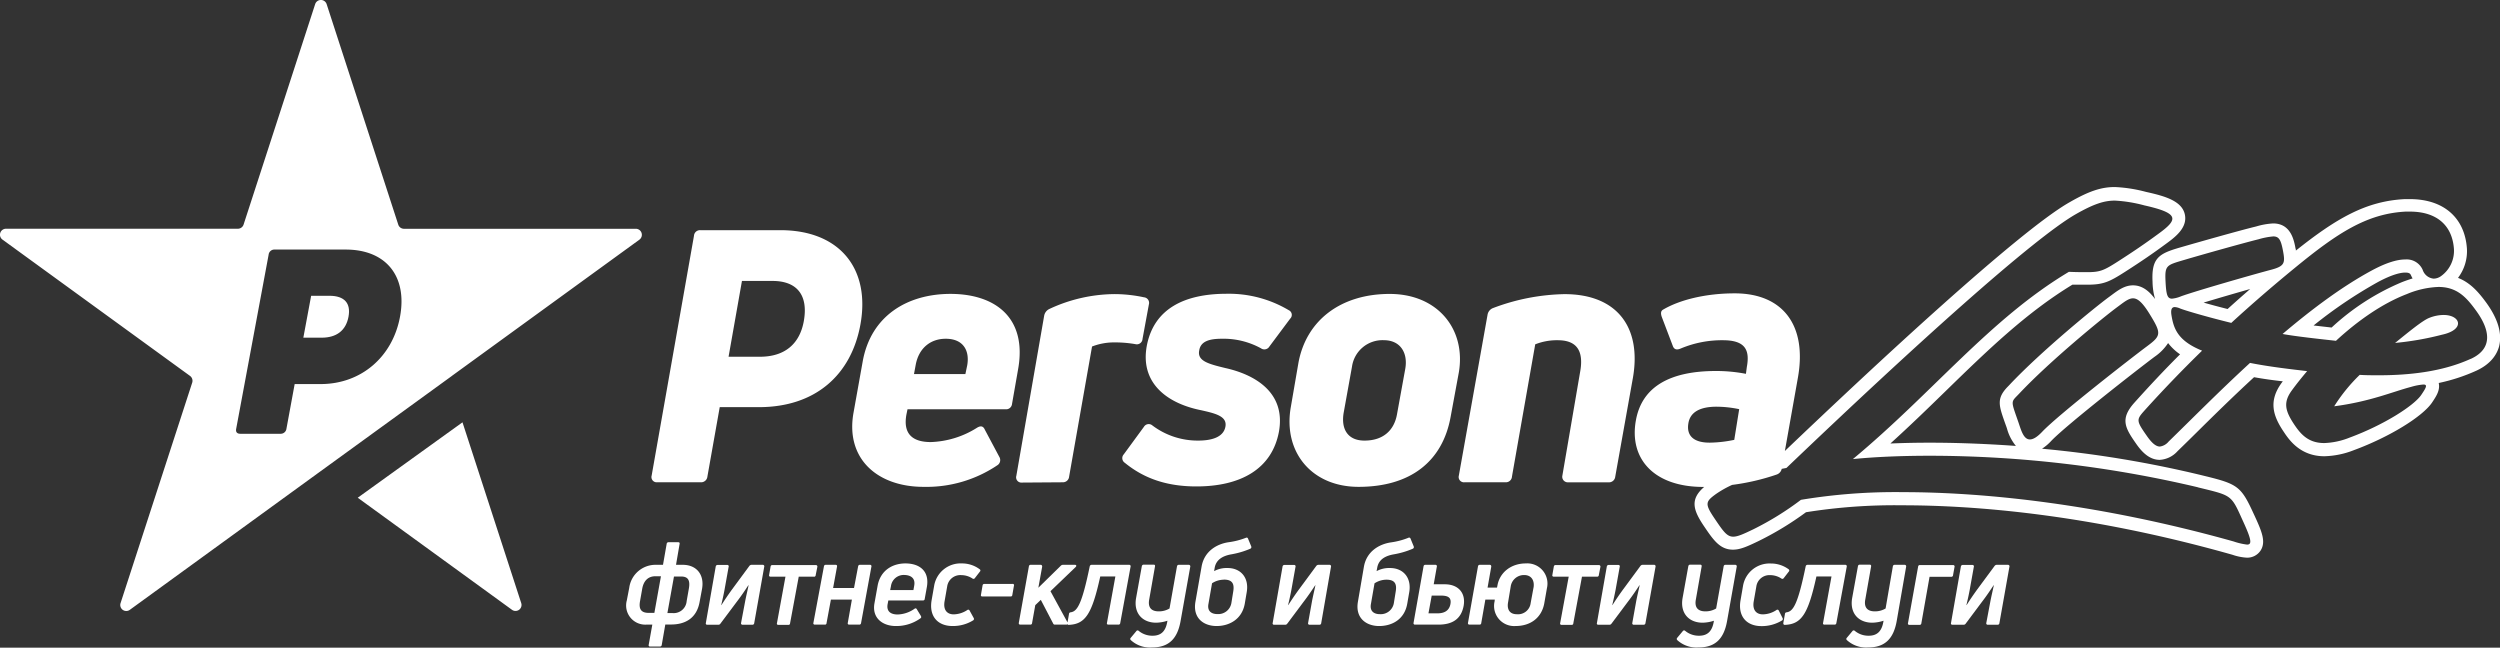 <?xml version="1.0" encoding="UTF-8"?> <svg xmlns="http://www.w3.org/2000/svg" viewBox="0 0 608.56 157.66"><rect x="0" y="0" width="608.56" height="157.66" fill="#333333" stroke="none"/> <defs> <style>.cls-1{fill:#fff;}</style> </defs> <title>Ресурс 11</title> <g id="Слой_2" data-name="Слой 2"> <g id="Слой_1-2" data-name="Слой 1"> <path class="cls-1" d="M166.22,137.49h-1.66l.87-5.08c.06-.26-.05-.42-.33-.42h-2.39a.43.43,0,0,0-.42.36l-.9,5.14h-1.62a6.45,6.45,0,0,0-6.6,5.61l-.59,3.06a4.66,4.66,0,0,0,4.69,5.89h1.52l-.88,4.91a.31.31,0,0,0,.34.42h2.39a.42.42,0,0,0,.44-.36l.87-5h1.41c3.56,0,6.23-1.63,6.93-5.44l.59-3.15C171.55,139.87,169.53,137.49,166.22,137.49Zm-6.93,11.7h-1.38c-1.79,0-2.49-.87-2.1-2.92l.53-3c.37-2,1.52-3,3.23-3h1.32Zm8.39-5.87-.53,3a3.17,3.17,0,0,1-3.43,2.92h-1.26l1.6-8.9h1.6C167.43,140.29,168.07,141.16,167.68,143.32Z"></path> <path class="cls-1" d="M185.69,137.49h-2.75a.68.68,0,0,0-.51.25l-4.18,5.67c-.92,1.26-1.93,2.75-2.63,3.87l-.06,0c.31-1.26.59-2.55.81-3.73l1-5.58a.33.33,0,0,0-.33-.45h-2.39a.45.45,0,0,0-.42.36l-2.41,13.78a.32.32,0,0,0,.34.42h2.72a.56.56,0,0,0,.47-.25l3.93-5.25c1.21-1.57,2.08-2.89,2.89-4.12h.06c-.25,1.2-.56,2.46-.84,3.9l-1,5.3a.35.35,0,0,0,.37.42h2.41a.42.42,0,0,0,.42-.37l2.44-13.74A.36.36,0,0,0,185.69,137.49Z"></path> <path class="cls-1" d="M198.56,140l.4-2a.36.36,0,0,0-.37-.45H188a.4.4,0,0,0-.42.36l-.36,2.05c-.06.25.08.42.36.42h3.62l-2.07,11.31a.31.31,0,0,0,.33.42h2.44a.37.37,0,0,0,.42-.37l2.11-11.36h3.67A.38.38,0,0,0,198.56,140Z"></path> <path class="cls-1" d="M211.75,137.49h-2.41a.42.42,0,0,0-.45.36l-1,5.28H202.8l.95-5.19c.06-.26-.05-.45-.33-.45H201a.41.41,0,0,0-.43.36L198,151.63a.32.32,0,0,0,.34.42h2.44a.37.37,0,0,0,.42-.37l1.06-5.72h5.11l-1,5.67a.32.32,0,0,0,.34.42h2.44a.41.41,0,0,0,.45-.37l2.52-13.74A.34.34,0,0,0,211.75,137.49Z"></path> <path class="cls-1" d="M220.39,137.15c-3,0-6,1.57-6.74,5.33l-.78,4.35c-.67,3.62,2,5.56,5.19,5.56a10,10,0,0,0,6-1.88c.22-.14.22-.34.11-.57l-1-1.65a.34.34,0,0,0-.54-.11,7.52,7.52,0,0,1-4.12,1.4c-1.82,0-2.81-.87-2.41-2.67l.14-.75h8.44a.38.38,0,0,0,.42-.37l.51-2.83C226.34,139,223.84,137.15,220.39,137.15Zm2.13,5.53-.17.95h-5.66l.19-.95a3.14,3.14,0,0,1,3.23-2.72C221.79,140,222.91,140.8,222.52,142.68Z"></path> <path class="cls-1" d="M234.16,137.15a6.53,6.53,0,0,0-6.76,5.41l-.62,3.54c-.67,3.87,1.43,6.29,5.11,6.29a9.34,9.34,0,0,0,5-1.38.41.41,0,0,0,.14-.56l-1-1.82a.36.36,0,0,0-.56-.14,6.18,6.18,0,0,1-3.31,1.06c-1.63,0-2.61-1.09-2.22-3.22l.62-3.54A3.23,3.23,0,0,1,234,140a5,5,0,0,1,2.72.82.39.39,0,0,0,.56-.06l1.26-1.63a.35.35,0,0,0-.06-.56A7.2,7.2,0,0,0,234.16,137.15Z"></path> <path class="cls-1" d="M274.9,137.49h-9.18a.46.46,0,0,0-.45.36c-1.88,9.09-3,11-4.66,11.2a.42.42,0,0,0-.39.39l-.36,2.07-4.15-7.6,6.17-5.92c.22-.25.11-.5-.2-.5h-2.94a.74.74,0,0,0-.48.19l-5.5,5.39.93-5.13c0-.26-.11-.45-.37-.45h-2.44a.4.4,0,0,0-.42.36L248,151.63a.34.34,0,0,0,.36.42h2.45a.39.39,0,0,0,.42-.37l.78-4.37,1.35-1.29,3,5.75a.43.43,0,0,0,.45.28h2.75a.35.35,0,0,0,.28-.11.3.3,0,0,0,.3.17c4.07-.17,5.67-2.61,7.69-11.79h3.68l-2.05,11.31c-.06.25.05.42.34.42h2.44a.41.41,0,0,0,.45-.37l2.52-13.74A.34.34,0,0,0,274.9,137.49Z"></path> <path class="cls-1" d="M246.45,142.14H239.6a.41.41,0,0,0-.42.37l-.39,2.27c-.06.25.05.42.34.42H246a.38.38,0,0,0,.42-.36l.4-2.28A.31.31,0,0,0,246.45,142.14Z"></path> <path class="cls-1" d="M289.4,137.49h-2.47a.42.42,0,0,0-.42.36l-1.82,10.27a5,5,0,0,1-2.64.7c-1.52,0-2.72-.7-2.3-2.92l1.4-8c.06-.26,0-.45-.34-.45h-2.44a.45.45,0,0,0-.42.36l-1.4,7.77c-.65,3.71,1.57,6,4.88,6a9.3,9.3,0,0,0,2.75-.48c-.36,2.5-1.49,3.65-3.62,3.65a5.19,5.19,0,0,1-3.37-1.18.37.37,0,0,0-.58.06l-1.35,1.62a.37.37,0,0,0,0,.56,6.9,6.9,0,0,0,5.13,1.8c4.1,0,6.23-2.08,7-6.48l2.36-13.24A.37.37,0,0,0,289.4,137.49Z"></path> <path class="cls-1" d="M303.79,131.09c-.11-.23-.28-.28-.53-.17A18,18,0,0,1,299,132c-2.72.42-5.83,2.11-6.5,5.9L291,146.47c-.7,4,2,5.92,5.16,5.92,3,0,6.17-1.58,6.85-5.45l.47-2.78c.62-3.56-1.48-5.89-4.65-5.89a6.43,6.43,0,0,0-3.29.76l.14-.79c.37-2.21,2.3-3,4.1-3.31a20.43,20.43,0,0,0,4.6-1.37.44.44,0,0,0,.2-.56Zm-5.86,10c1.93,0,2.61.89,2.27,2.89l-.45,2.8a3.24,3.24,0,0,1-3.42,2.7c-1.27,0-2.53-.59-2.16-2.5l.87-5A5.32,5.32,0,0,1,297.93,141.11Z"></path> <path class="cls-1" d="M402.6,137.49h-2.76a.68.68,0,0,0-.5.25l-4.18,5.67c-.93,1.26-1.94,2.75-2.64,3.87l-.06,0c.31-1.26.59-2.55.82-3.73l1-5.58a.33.33,0,0,0-.34-.45h-2.38a.44.44,0,0,0-.42.36l-2.41,13.78a.31.31,0,0,0,.33.42h2.72a.57.57,0,0,0,.48-.25l3.93-5.25c1.21-1.57,2.08-2.89,2.89-4.12h.06c-.26,1.2-.57,2.46-.85,3.9l-.95,5.3a.34.34,0,0,0,.37.42h2.41a.43.43,0,0,0,.42-.37L403,137.94A.36.36,0,0,0,402.6,137.49Z"></path> <path class="cls-1" d="M323.68,137.49h-2.75a.68.68,0,0,0-.5.25l-4.18,5.67c-.93,1.26-1.94,2.75-2.64,3.87l-.06,0c.31-1.26.59-2.55.81-3.73l1-5.58a.34.34,0,0,0-.34-.45h-2.38a.45.45,0,0,0-.43.36l-2.41,13.78a.32.32,0,0,0,.34.42h2.72a.58.58,0,0,0,.48-.25l3.92-5.25c1.21-1.57,2.08-2.89,2.9-4.12h.05c-.25,1.2-.56,2.46-.84,3.9l-.95,5.3a.34.34,0,0,0,.36.42h2.41a.41.41,0,0,0,.42-.37L324,137.94A.36.36,0,0,0,323.68,137.49Z"></path> <path class="cls-1" d="M339.33,134.93a20.35,20.35,0,0,0,4.61-1.37.43.43,0,0,0,.19-.56l-.78-1.91a.36.36,0,0,0-.54-.17,18,18,0,0,1-4.29,1.12c-2.72.42-5.84,2.11-6.51,5.9l-1.46,8.53c-.7,4,2.05,5.92,5.16,5.92s6.18-1.58,6.85-5.45l.48-2.78c.61-3.56-1.49-5.89-4.66-5.89a6.46,6.46,0,0,0-3.29.76l.15-.79C335.6,136,337.54,135.24,339.33,134.93Zm-1.85,6.18c1.94,0,2.61.89,2.27,2.89l-.45,2.8a3.23,3.23,0,0,1-3.42,2.7c-1.26,0-2.52-.59-2.16-2.5l.87-5A5.32,5.32,0,0,1,337.48,141.11Z"></path> <path class="cls-1" d="M351.7,142.23H349l.76-4.29a.34.34,0,0,0-.36-.45h-2.45a.4.4,0,0,0-.42.36l-2.44,13.78a.34.34,0,0,0,.37.42h5.67c3.33,0,5.58-1.29,6.17-4.66C356.81,144.28,354.93,142.23,351.7,142.23Zm1.35,4.91c-.31,1.43-1.35,2.16-3.14,2.16h-2.19l.79-4.32h2.32C352.71,145,353.36,145.62,353.05,147.14Z"></path> <path class="cls-1" d="M371.43,137.15c-3.6,0-6.34,2.19-6.91,5.33l-.11.56h-2.3l.9-5.1c0-.26-.09-.45-.37-.45H360.2a.42.42,0,0,0-.42.36l-2.44,13.78a.34.34,0,0,0,.36.42h2.45a.39.39,0,0,0,.42-.37l1-5.72h2.3l-.06.48a4.89,4.89,0,0,0,5.08,5.95c3.7,0,6.31-2,7-5.39l.67-3.82A4.91,4.91,0,0,0,371.43,137.15Zm1.88,5.81-.71,3.84a3.1,3.1,0,0,1-3.36,2.72c-1.74,0-2.47-1.17-2.13-2.94l.64-3.85a3.26,3.26,0,0,1,3.31-2.75C372.86,140,373.56,141.39,373.31,143Z"></path> <path class="cls-1" d="M389.19,140l.39-2a.37.37,0,0,0-.37-.45H378.66a.4.4,0,0,0-.42.36l-.36,2.05c-.06.25.08.42.36.42h3.62l-2.08,11.31a.32.32,0,0,0,.34.42h2.44c.26,0,.4-.11.42-.37l2.11-11.36h3.67A.39.39,0,0,0,389.19,140Z"></path> <path class="cls-1" d="M422.43,137.49H420a.41.41,0,0,0-.42.36l-1.83,10.27a5,5,0,0,1-2.63.7c-1.52,0-2.73-.7-2.3-2.92l1.4-8c.05-.26-.06-.45-.34-.45H411.4a.44.44,0,0,0-.42.36l-1.4,7.77c-.65,3.71,1.57,6,4.88,6a9.3,9.3,0,0,0,2.75-.48c-.37,2.5-1.49,3.65-3.62,3.65a5.17,5.17,0,0,1-3.37-1.18.38.38,0,0,0-.59.06l-1.35,1.62a.39.39,0,0,0,0,.56,6.92,6.92,0,0,0,5.14,1.8c4.1,0,6.23-2.08,7-6.48l2.35-13.24A.36.36,0,0,0,422.43,137.49Z"></path> <path class="cls-1" d="M433,148.63a.36.36,0,0,0-.56-.14,6.13,6.13,0,0,1-3.31,1.06c-1.63,0-2.61-1.09-2.22-3.22l.62-3.54A3.23,3.23,0,0,1,430.9,140a5,5,0,0,1,2.72.82.39.39,0,0,0,.56-.06l1.26-1.63a.36.36,0,0,0-.05-.56,7.24,7.24,0,0,0-4.32-1.4,6.54,6.54,0,0,0-6.77,5.41l-.61,3.54c-.68,3.87,1.43,6.29,5.1,6.29a9.4,9.4,0,0,0,5-1.38.42.42,0,0,0,.14-.56Z"></path> <path class="cls-1" d="M449.16,137.49H440a.44.44,0,0,0-.45.36c-1.88,9.09-3,11-4.66,11.2a.41.41,0,0,0-.39.39l-.4,2.22c0,.28.09.45.37.45,4.07-.17,5.67-2.61,7.69-11.79h3.67l-2.05,11.31a.31.31,0,0,0,.34.42h2.44a.41.41,0,0,0,.45-.37l2.53-13.74A.35.35,0,0,0,449.16,137.49Z"></path> <path class="cls-1" d="M463.67,137.49h-2.48a.42.42,0,0,0-.42.36L459,148.12a5,5,0,0,1-2.64.7c-1.51,0-2.72-.7-2.3-2.92l1.41-8c.05-.26-.06-.45-.34-.45h-2.44a.43.43,0,0,0-.42.36l-1.41,7.77c-.64,3.71,1.57,6,4.89,6a9.35,9.35,0,0,0,2.75-.48c-.37,2.5-1.49,3.65-3.62,3.65a5.15,5.15,0,0,1-3.37-1.18.38.38,0,0,0-.59.06l-1.35,1.62a.37.37,0,0,0,0,.56,6.92,6.92,0,0,0,5.14,1.8c4.09,0,6.23-2.08,7-6.48L464,137.94A.36.36,0,0,0,463.67,137.49Z"></path> <path class="cls-1" d="M475.42,140l.36-2a.34.34,0,0,0-.36-.45h-8.08a.39.39,0,0,0-.42.36l-2.47,13.78c-.06.25.08.42.36.42h2.47a.4.4,0,0,0,.42-.37l2-11.33H475A.41.41,0,0,0,475.42,140Z"></path> <path class="cls-1" d="M488.8,137.49h-2.75a.66.66,0,0,0-.5.25l-4.19,5.67c-.92,1.26-1.93,2.75-2.63,3.87l-.06,0c.31-1.26.59-2.55.81-3.73l1-5.58a.34.34,0,0,0-.34-.45h-2.39a.45.45,0,0,0-.42.36l-2.41,13.78a.32.32,0,0,0,.34.42H478a.59.59,0,0,0,.48-.25l3.92-5.25c1.21-1.57,2.08-2.89,2.89-4.12h.06c-.25,1.2-.56,2.46-.84,3.9l-1,5.3a.34.34,0,0,0,.36.42h2.41a.41.41,0,0,0,.42-.37l2.44-13.74A.36.36,0,0,0,488.8,137.49Z"></path> <path class="cls-1" d="M112.58,102.8l-25.5,18.36,37.55,27.28a1.46,1.46,0,0,0,2.25-1.63Z"></path> <path class="cls-1" d="M80.19,72H75.74L73.84,82.2h4.45c3.64,0,5.91-1.75,6.54-5.08S83.83,72,80.19,72Z"></path> <path class="cls-1" d="M110,91.5l45.65-33.16a1.47,1.47,0,0,0-.87-2.65H98.34a1.46,1.46,0,0,1-1.39-1L79.51,1a1.47,1.47,0,0,0-2.79,0L59.29,54.68a1.47,1.47,0,0,1-1.4,1H1.47a1.46,1.46,0,0,0-.86,2.65L46.25,91.5a1.48,1.48,0,0,1,.54,1.64L29.35,146.81a1.46,1.46,0,0,0,2.26,1.63l45.64-33.16h0L110,91.51ZM97.37,77.12C95.53,87,87.79,93.49,78.07,93.49H71.73l-2,10.85a1.41,1.41,0,0,1-1.49,1.25H58.5c-.82,0-1.17-.44-1-1.25L65.39,62a1.4,1.4,0,0,1,1.49-1.25h17.3C94,60.76,99.21,67.28,97.37,77.12Z"></path> <path class="cls-1" d="M175.2,99.11h9.53c13.81,0,22.48-7.89,24.71-20.08,2.49-13.64-5.06-23-19.48-23H170.48a1.46,1.46,0,0,0-1.55,1.37l-10.3,58.36a1.27,1.27,0,0,0,1.29,1.64h10.64A1.54,1.54,0,0,0,172.2,116Zm5.41-30.72h7.46c5.75,0,8.67,3.26,7.64,9.53-.94,5.75-4.63,8.92-10.73,8.92h-7.63Z"></path> <path class="cls-1" d="M224.81,118.51a30.88,30.88,0,0,0,17.93-5.23,1.49,1.49,0,0,0,.52-2.06l-3.52-6.61c-.43-1-1.12-1-2-.43a22.37,22.37,0,0,1-11.16,3.43c-4.72,0-6.78-2.23-5.92-6.78l.25-1.2H244.8a1.44,1.44,0,0,0,1.55-1.29L247.81,90c2.31-12.62-5.5-18.46-16.48-18.46C220.94,71.56,212,76.8,210,88l-2.23,12.45C205.75,111.64,213.56,118.51,224.81,118.51Zm-1.89-29.78c.77-4,3.6-6.27,7.29-6.27,4.38,0,5.84,3,5.24,6.44L235,91.05H222.49Z"></path> <path class="cls-1" d="M258.71,117.4a1.51,1.51,0,0,0,1.54-1.38l5.58-31.67a14.74,14.74,0,0,1,5.58-1,28.88,28.88,0,0,1,5,.43,1.39,1.39,0,0,0,1.71-1.29l1.55-8.41a1.36,1.36,0,0,0-1.2-1.71,34.48,34.48,0,0,0-7.13-.78,38,38,0,0,0-15.88,3.61,2.27,2.27,0,0,0-1.28,1.63l-6.78,39a1.28,1.28,0,0,0,1.37,1.64Z"></path> <path class="cls-1" d="M298.27,89.59c-4.12-1-6.87-1.72-6.35-4.29.34-2.15,2.32-2.84,5.49-2.84a18.92,18.92,0,0,1,9.53,2.32,1.42,1.42,0,0,0,2.06-.43l5.06-6.78a1.26,1.26,0,0,0-.34-2.06,28.54,28.54,0,0,0-15.11-4c-10.38,0-17.59,3.7-19.39,12.36-1.89,9.27,4.8,14.34,13.22,16,3.43.78,6.43,1.46,5.83,4.12-.43,2-2.49,3.26-6.61,3.26a18.3,18.3,0,0,1-11.15-3.69,1.36,1.36,0,0,0-2.06.35l-4.9,6.69a1.36,1.36,0,0,0,.26,2.06c4.72,3.86,10.3,5.75,17.42,5.75,10.73,0,18.37-4.2,20.09-13.3C313.12,95.17,304.88,91.05,298.27,89.59Z"></path> <path class="cls-1" d="M330.71,118.51c12.62,0,20.43-6.18,22.4-17l2-10.82c1.8-10.47-5.07-19.14-16.83-19.14-11.92,0-20.34,6.44-22.22,16.83L314.23,99C312.26,109.93,319.21,118.51,330.71,118.51Zm-3.6-18.19,2-11.08a7.5,7.5,0,0,1,7.73-6.43c4.12,0,5.92,3.17,5.23,7l-2,11c-.69,4-3.44,6.44-7.9,6.44C328.14,107.27,326.34,104.52,327.11,100.32Z"></path> <path class="cls-1" d="M368.05,116l5.66-32.18a14.25,14.25,0,0,1,5.49-1c4.55,0,6.44,2.49,5.41,7.89l-4.29,25.06a1.35,1.35,0,0,0,1.37,1.64h9.87a1.53,1.53,0,0,0,1.63-1.38l4.29-24c2.15-12.19-3.69-20.43-16.65-20.43A51.55,51.55,0,0,0,363.41,75a2.11,2.11,0,0,0-1.29,1.54l-7,39.22a1.29,1.29,0,0,0,1.38,1.64h10A1.48,1.48,0,0,0,368.05,116Z"></path> <path class="cls-1" d="M594.81,76.67a9.71,9.71,0,0,0-3.5.72c-1.63.64-5.09,3.5-8.29,6.09a72.17,72.17,0,0,0,11.41-2C600.15,80.24,599,76.67,594.81,76.67Z"></path> <path class="cls-1" d="M605.19,73.64c-1.71-2.33-3.73-4.78-6.85-6a10.76,10.76,0,0,0,2.17-7.1c-.51-7.56-5.7-12.07-13.89-12.07l-1.21,0C576,48.94,568.8,53.09,558.87,61c0-.17,0-.33-.08-.5-.37-2-1.13-6.11-5.46-6.11a17.67,17.67,0,0,0-4,.7l-.34.09c-3.63.88-13.92,3.79-18.09,5l-.38.11c-5,1.46-6.82,2.54-6.54,8.26a16,16,0,0,0,.62,4.24c-1.4-1.88-3.08-3.33-5.38-3.33-2,0-3.56,1.14-5.18,2.35l-.61.45c-3.64,2.67-16.59,13.28-24.21,21.36-.17.19-.33.35-.47.49-2.78,2.85-2.19,4.55-.75,8.66l.36,1c.07.19.14.39.2.59a11.28,11.28,0,0,0,2.16,4.19c-8.58-.62-15.81-.79-21-.79-3.28,0-6.49.07-9.55.2,4.73-4.28,9.17-8.59,13.5-12.81,10-9.74,19.53-19,30.8-25.85l1.1,0c1,0,1.8,0,2.5,0,3.92,0,5.35-.65,9.28-3.17s6.66-4.39,9.8-6.7c2.27-1.66,5.38-3.94,4.7-7.2s-4.73-4.46-9.16-5.45l-.31-.07a35.19,35.19,0,0,0-7.59-1.18c-3.31,0-6.3,1-11,3.7-12.36,7-48,40.21-69.31,60.55l3.16-17.77c2.32-12.87-3.69-20.6-15.36-20.6-7,0-13.39,1.55-17.51,4-.52.34-.52.94-.26,1.72l2.66,7c.34,1,1,1.12,2,.69a25.84,25.84,0,0,1,10.22-2c5.4,0,6.61,2.31,5.83,6.52L425,91a38.17,38.17,0,0,0-7.29-.69c-11,0-18,3.69-19.49,12-1.71,9.35,4.38,16.22,16.4,16.22h.22c-3.47,3-2.75,5.57,0,9.62,2.22,3.28,3.83,5.65,7,5.65,1.79,0,3.46-.76,6.27-2.11a75.77,75.77,0,0,0,11.51-7,137.11,137.11,0,0,1,23.44-1.69c17.15,0,44.9,2.06,79.72,11.86l.64.18a12.87,12.87,0,0,0,3.51.71,3.88,3.88,0,0,0,3.35-1.73c1.35-2.11.33-4.58-1.44-8.43l-.22-.47c-3.06-6.68-3.84-7.28-11.88-9.24l-1.06-.26a271.52,271.52,0,0,0-38.6-6.39,11.8,11.8,0,0,0,2.25-1.91c3.66-3.84,21-17.37,25.13-20.46a12.12,12.12,0,0,0,3.31-3.35,12.66,12.66,0,0,0,2.91,2.74C526.91,90,523.17,94,519.58,98s-2.28,6.17.46,10.09c1.16,1.65,3,3.85,5.69,3.85a6.29,6.29,0,0,0,4.32-2.1c1.43-1.39,3-2.92,4.64-4.55,4.17-4.12,8.86-8.74,14-13.47,2.35.42,4.77.76,7,1l-.26.34c-3.25,4.44-2.17,8,.45,11.9,1.28,1.93,4,6,9.94,6a21,21,0,0,0,7.22-1.5c8.49-3.13,16.66-8.11,19-11.6,1-1.5,2-3,1.6-4.73a44,44,0,0,0,9.17-3c3.75-1.72,5.09-4.21,5.55-6C609.1,81.14,608.06,77.58,605.19,73.64ZM411,103c.43-2.58,2.66-4,6.87-4a27.8,27.8,0,0,1,5.49.6l-1.2,7.47a30.69,30.69,0,0,1-5.92.68C412.5,107.78,410.44,106.24,411,103Zm124,15.63c8.41,2.06,8.06,1.71,11,8.23,2.05,4.45,2.25,5.71,1,5.71a16.26,16.26,0,0,1-3.3-.77c-32.09-9-60.16-12-80.57-12a140.17,140.17,0,0,0-24.74,1.87,72,72,0,0,1-11.58,7.17c-2.39,1.15-3.8,1.8-4.9,1.8-1.53,0-2.42-1.28-4.44-4.27-2.54-3.74-2.35-4.23.23-6.11a25.33,25.33,0,0,1,3.93-2.22,55,55,0,0,0,10.87-2.53,1.86,1.86,0,0,0,1.21-1.38l1.15-.22c31-29.62,60.07-55.86,70.49-61.8,4.26-2.42,6.79-3.28,9.48-3.28A34.46,34.46,0,0,1,522,50c8.69,1.94,8.2,3.46,3.29,7-3.24,2.38-6.11,4.32-9.63,6.58s-4.43,2.67-7.59,2.67c-1.12,0-2.53,0-4.45-.08-19.27,11.52-33.06,29.36-52.58,45.58,5.28-.52,11.62-.81,18.68-.81A284.71,284.71,0,0,1,535,118.61ZM522.65,84.28c-3.5,2.6-21.51,16.59-25.53,20.82-1.28,1.35-2.24,1.87-3,1.87-1.57,0-2.16-2.36-2.78-4.15-1.92-5.53-1.88-4.82.18-7,7.52-8,20.46-18.54,23.78-21,1.66-1.22,2.8-2.2,3.93-2.2s2.28,1,3.94,3.66C526.19,81.17,526.15,81.68,522.65,84.28Zm4.49-15.83c-.19-3.9.23-3.9,4.66-5.21s14.54-4.15,18-5a17.89,17.89,0,0,1,3.57-.69c1.4,0,1.87.86,2.37,3.53.53,2.85.47,3.69-2.8,4.56-4.32,1.14-18.29,5.14-22,6.48a7.65,7.65,0,0,1-2.21.58C527.56,72.72,527.3,71.68,527.14,68.45Zm20.61,1.9c-1.87,1.62-3.71,3.25-5.5,4.87-2.2-.55-4.19-1.09-5.84-1.56C539.76,72.65,544.11,71.38,547.75,70.35Zm53.68,17c-7.15,3.27-15.52,4-22.36,4-1.65,0-3.22,0-4.66-.1a41.17,41.17,0,0,0-6.21,7.65c8.75-1.14,14.34-3.58,18.71-4.72a14.41,14.41,0,0,1,3-.58c1.11,0,.65.8-.52,2.53-1.75,2.6-9.09,7.32-17.48,10.41a18.1,18.1,0,0,1-6.14,1.31c-3.87,0-5.73-2.16-7.33-4.56-2.27-3.42-2.64-5.41-.52-8.3,1.14-1.56,2.39-3.11,3.69-4.65-3.18-.38-8.91-1-13.9-2-7.68,7.06-14.58,14.06-19.82,19.15a3.32,3.32,0,0,1-2.13,1.21c-.85,0-1.83-.68-3.11-2.51-2.63-3.74-2.64-4-.7-6.18,4.83-5.36,9.55-10.22,14.09-14.65-6-2.42-6.93-5.47-7.45-8.61-.23-1.43.09-2,.8-2a3.68,3.68,0,0,1,1.3.34c1.09.45,6.32,2,12.46,3.51,5.58-5.12,10.81-9.57,15.52-13.43,10.32-8.46,17.49-13.17,26.93-13.66l1,0c6.67,0,10.37,3.45,10.75,9.14a7.56,7.56,0,0,1-3.06,6.5,3.21,3.21,0,0,1-1.86.68,3.11,3.11,0,0,1-2.69-2.14,4.25,4.25,0,0,0-4.25-2.53c-2,0-4.71.82-8.16,2.69-7.24,3.91-14.65,9.47-21.7,15.45,3.18.59,9,1.22,13,1.66C574,78,580,73.84,585.87,71.59a21.93,21.93,0,0,1,7.72-1.74c4.49,0,6.78,2.52,9.06,5.65C606,80.05,607.11,84.77,601.43,87.37ZM587.28,67.78c-.81.25-1.66.54-2.54.88a58.14,58.14,0,0,0-17.17,11.07l-4.39-.5a111,111,0,0,1,15.66-10.57c3.54-1.9,5.58-2.31,6.67-2.31s1.25.37,1.39.68S587.15,67.54,587.28,67.78Z"></path> </g> </g> </svg> 